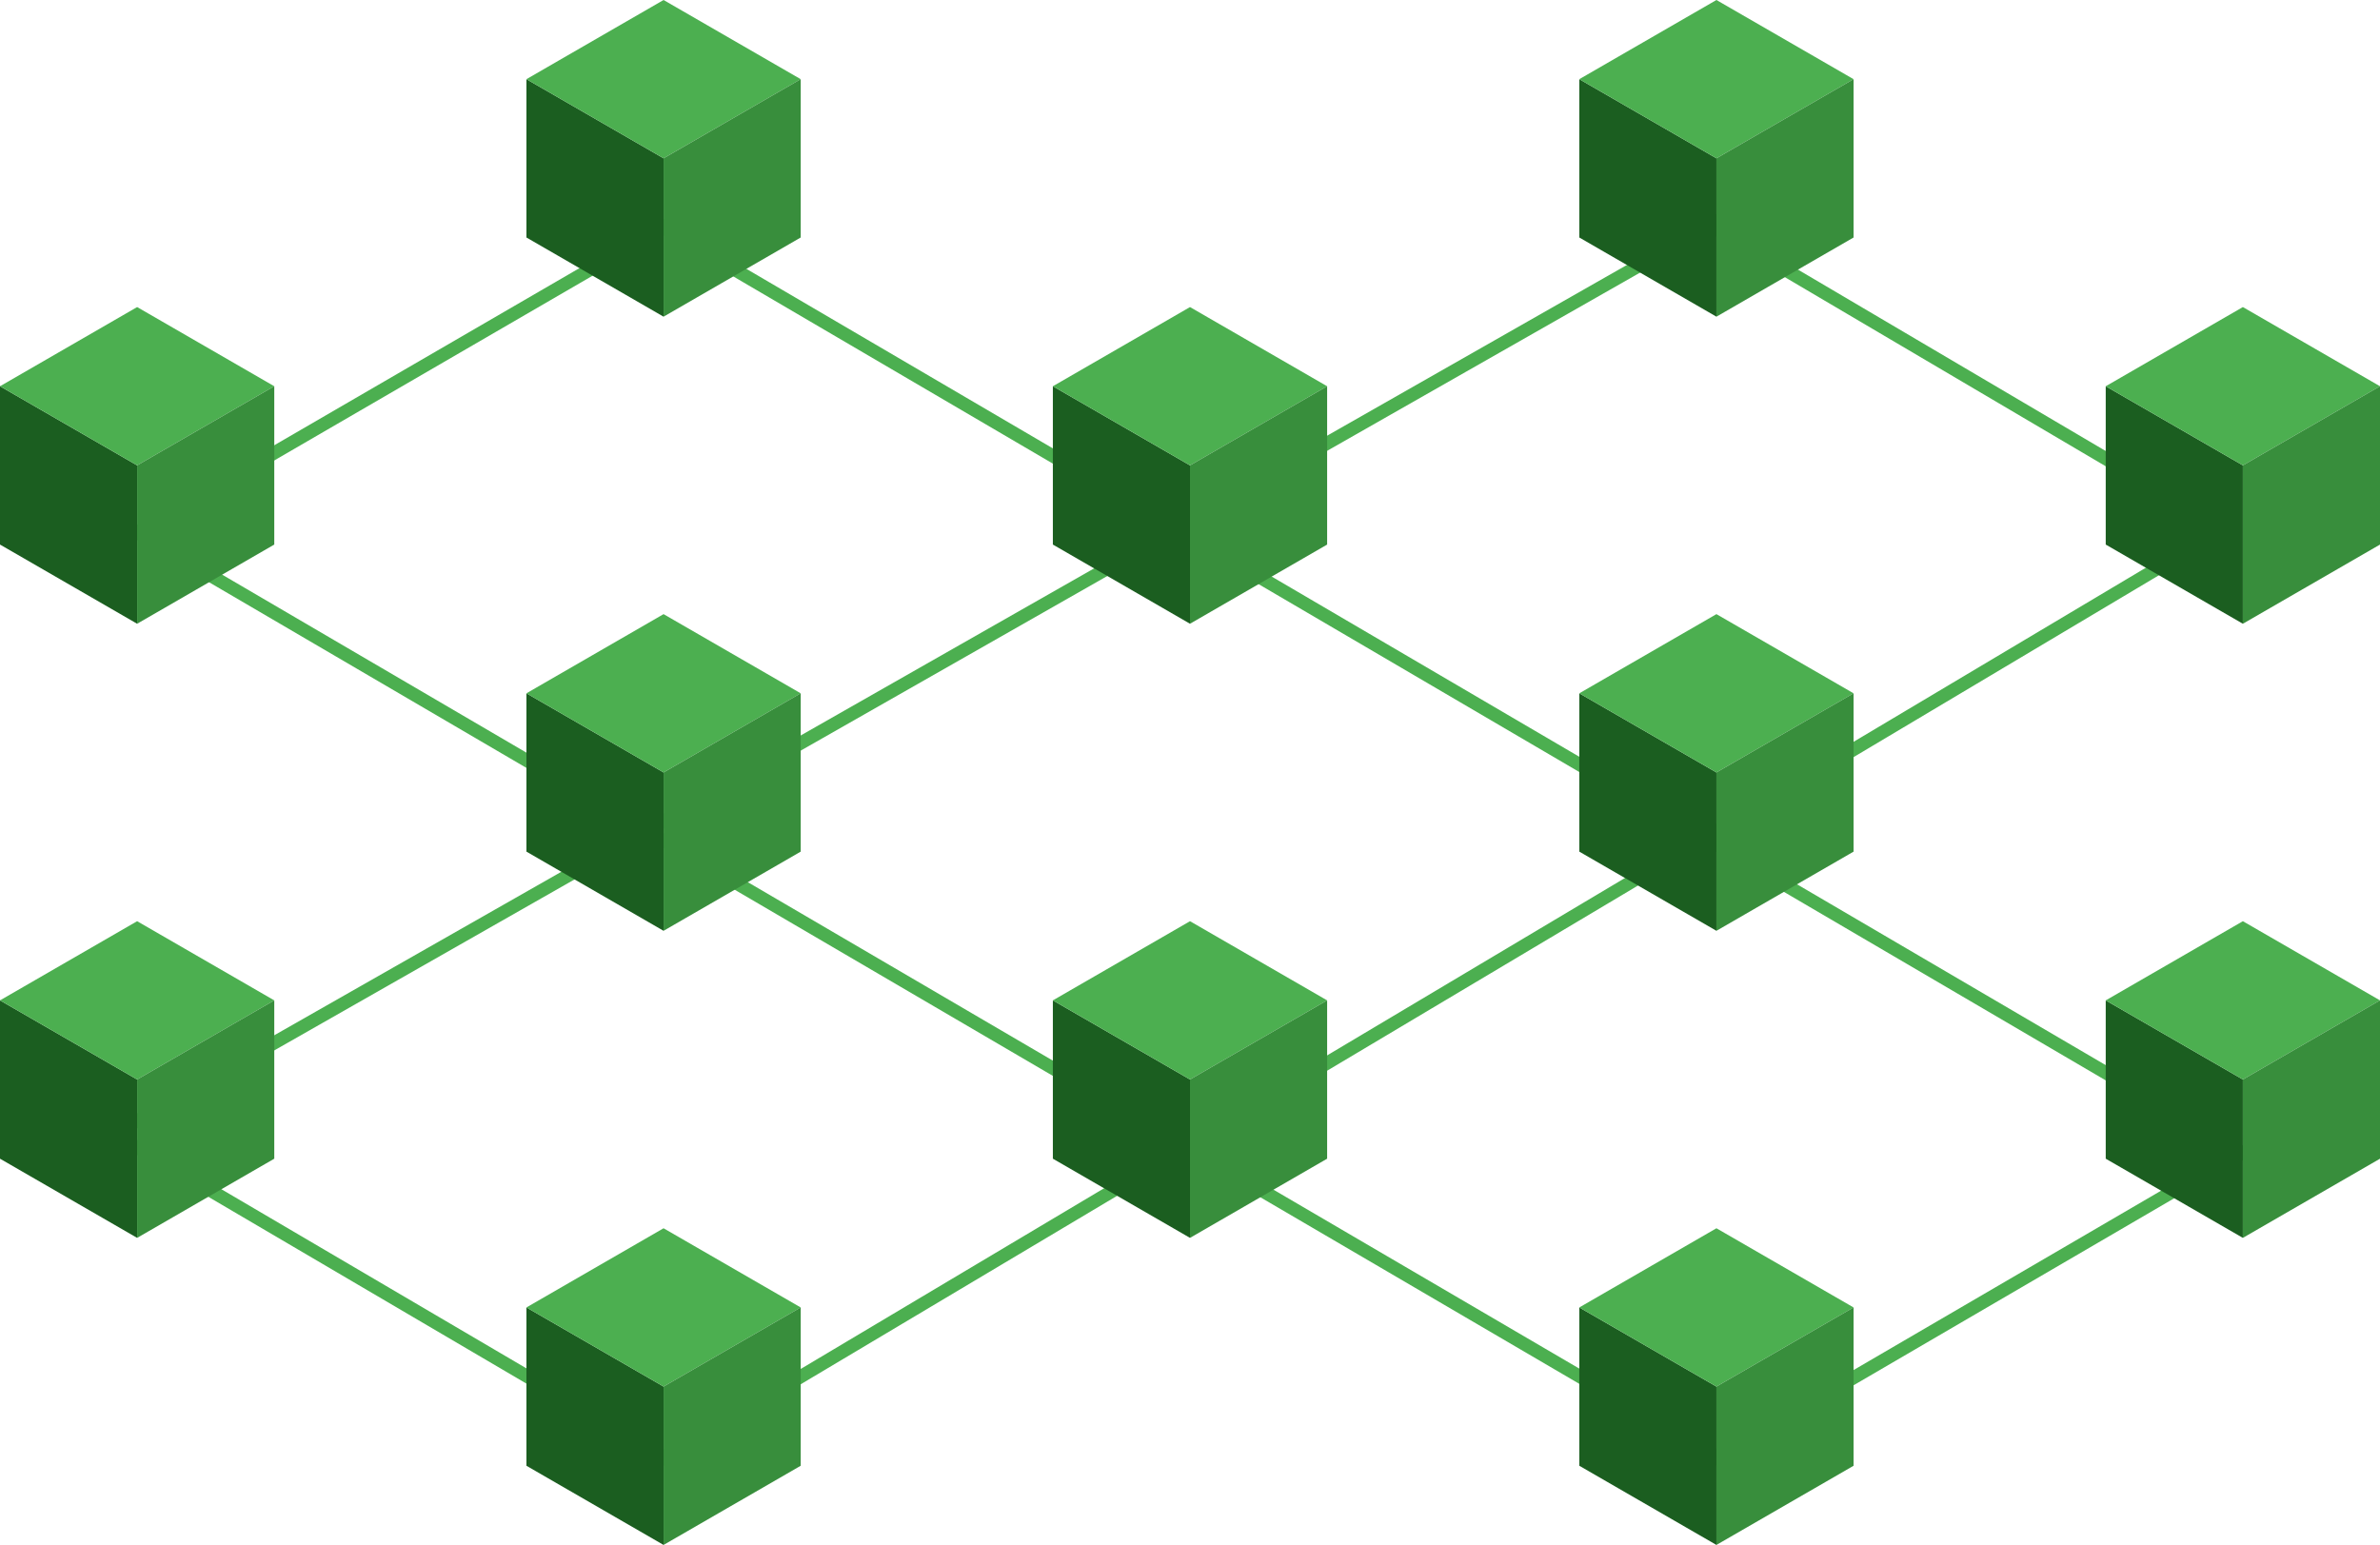 <svg xmlns="http://www.w3.org/2000/svg" viewBox="0 0 542.52 352.19"><defs><style>.cls-1{fill:none;stroke:#4caf50;stroke-miterlimit:10;stroke-width:3px;}.cls-2{fill:#1b5e20;}.cls-3{fill:#4caf50;}.cls-4{fill:#388e3c;}</style></defs><title>100Asset 1</title><g id="Layer_2" data-name="Layer 2"><g id="logo"><line class="cls-1" x1="384.05" y1="336.5" x2="504.05" y2="266.5"/><line class="cls-1" x1="136.05" y1="341.5" x2="507.05" y2="120.5"/><line class="cls-1" x1="26.05" y1="258.5" x2="400.05" y2="45.5"/><line class="cls-1" x1="31.05" y1="121.5" x2="161.99" y2="45.5"/><line class="cls-1" x1="507.05" y1="120.5" x2="389.99" y2="51.5"/><line class="cls-1" x1="514.05" y1="264.5" x2="147.05" y2="49.5"/><line class="cls-1" x1="404.05" y1="339.5" x2="16.05" y2="112.5"/><line class="cls-1" x1="152.05" y1="332.5" x2="26.05" y2="258.5"/><polygon class="cls-2" points="391.26 352.19 360 334.14 360 298.05 391.26 316.09 391.26 352.19"/><polygon class="cls-3" points="422.52 298.05 391.26 316.09 360 298.05 391.26 280 422.52 298.05"/><polygon class="cls-4" points="422.52 334.14 391.26 352.19 391.26 316.09 422.52 298.05 422.52 334.14"/><polygon class="cls-2" points="511.26 282.19 480 264.14 480 228.05 511.26 246.09 511.26 282.19"/><polygon class="cls-3" points="542.52 228.05 511.26 246.09 480 228.05 511.26 210 542.52 228.05"/><polygon class="cls-4" points="542.52 264.14 511.26 282.19 511.26 246.09 542.52 228.05 542.52 264.14"/><polygon class="cls-2" points="151.26 352.19 120 334.14 120 298.05 151.26 316.09 151.26 352.19"/><polygon class="cls-3" points="182.52 298.05 151.26 316.09 120 298.05 151.26 280 182.52 298.05"/><polygon class="cls-4" points="182.52 334.14 151.26 352.19 151.26 316.09 182.52 298.05 182.52 334.14"/><polygon class="cls-2" points="271.26 282.19 240 264.14 240 228.05 271.26 246.09 271.26 282.19"/><polygon class="cls-3" points="302.52 228.05 271.26 246.09 240 228.05 271.26 210 302.52 228.05"/><polygon class="cls-4" points="302.52 264.14 271.26 282.19 271.26 246.09 302.52 228.05 302.52 264.14"/><polygon class="cls-2" points="391.26 212.19 360 194.14 360 158.05 391.26 176.09 391.26 212.19"/><polygon class="cls-3" points="422.52 158.05 391.26 176.09 360 158.05 391.26 140 422.52 158.05"/><polygon class="cls-4" points="422.52 194.14 391.26 212.19 391.26 176.09 422.52 158.05 422.52 194.14"/><polygon class="cls-2" points="391.26 72.19 360 54.14 360 18.05 391.26 36.09 391.26 72.19"/><polygon class="cls-3" points="422.52 18.05 391.26 36.09 360 18.05 391.26 0 422.52 18.05"/><polygon class="cls-4" points="422.52 54.14 391.26 72.19 391.26 36.09 422.52 18.05 422.52 54.14"/><polygon class="cls-2" points="271.26 142.19 240 124.14 240 88.05 271.26 106.09 271.26 142.19"/><polygon class="cls-3" points="302.52 88.05 271.26 106.09 240 88.05 271.26 70 302.52 88.05"/><polygon class="cls-4" points="302.52 124.14 271.26 142.19 271.26 106.09 302.52 88.05 302.52 124.14"/><polygon class="cls-2" points="151.26 212.19 120 194.14 120 158.05 151.26 176.09 151.26 212.19"/><polygon class="cls-3" points="182.52 158.05 151.26 176.09 120 158.05 151.26 140 182.52 158.05"/><polygon class="cls-4" points="182.52 194.14 151.26 212.19 151.26 176.09 182.52 158.05 182.52 194.14"/><polygon class="cls-2" points="31.26 282.19 0 264.14 0 228.05 31.26 246.09 31.26 282.19"/><polygon class="cls-3" points="62.52 228.05 31.26 246.09 0 228.05 31.26 210 62.52 228.05"/><polygon class="cls-4" points="62.52 264.14 31.26 282.19 31.26 246.09 62.52 228.05 62.52 264.14"/><polygon class="cls-2" points="511.26 142.19 480 124.14 480 88.05 511.26 106.09 511.26 142.19"/><polygon class="cls-3" points="542.52 88.05 511.26 106.09 480 88.05 511.26 70 542.52 88.05"/><polygon class="cls-4" points="542.52 124.14 511.26 142.19 511.26 106.09 542.52 88.05 542.52 124.14"/><polygon class="cls-2" points="151.26 72.19 120 54.14 120 18.05 151.26 36.09 151.26 72.19"/><polygon class="cls-3" points="182.52 18.05 151.26 36.09 120 18.05 151.26 0 182.52 18.05"/><polygon class="cls-4" points="182.52 54.14 151.26 72.19 151.26 36.09 182.52 18.05 182.52 54.14"/><polygon class="cls-2" points="31.26 142.19 0 124.14 0 88.05 31.26 106.09 31.26 142.19"/><polygon class="cls-3" points="62.52 88.05 31.26 106.09 0 88.05 31.26 70 62.52 88.05"/><polygon class="cls-4" points="62.52 124.14 31.26 142.19 31.26 106.09 62.52 88.05 62.52 124.14"/></g></g></svg>
